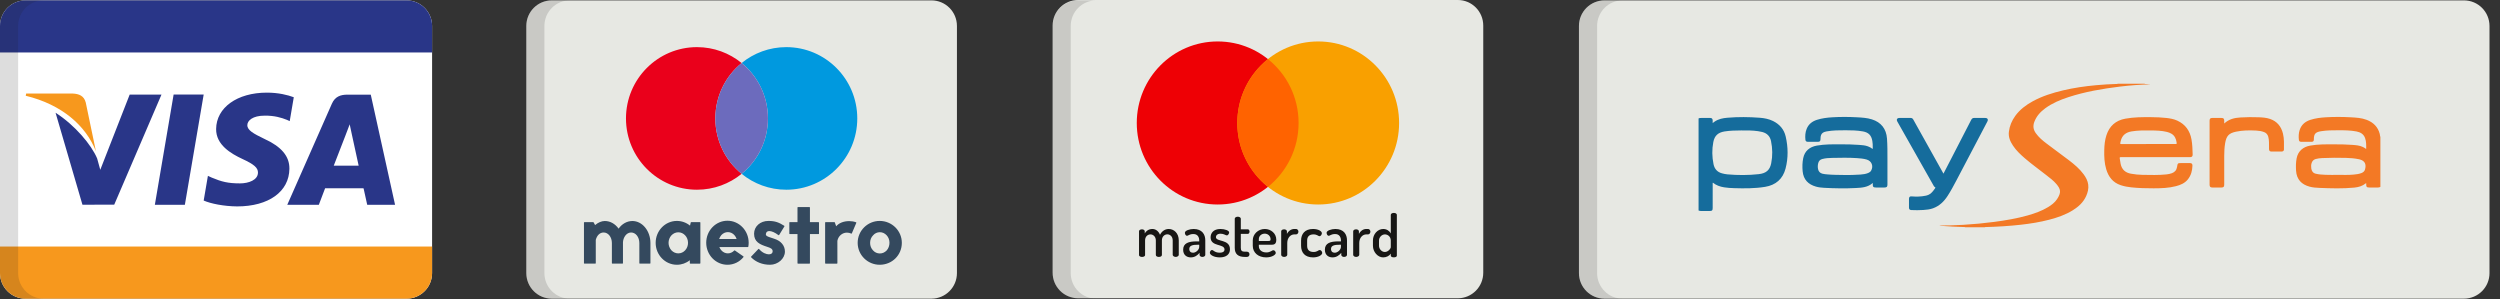 <?xml version="1.0" encoding="UTF-8"?>
<svg width="209px" height="25px" viewBox="0 0 209 25" version="1.1" xmlns="http://www.w3.org/2000/svg" xmlns:xlink="http://www.w3.org/1999/xlink">
    <rect x="0" y="0" width="209" height="25" fill="#333333" stroke="none"/>
    <!-- Generator: Sketch 52.5 (67469) - http://www.bohemiancoding.com/sketch -->
    <title>Group 5</title>
    <desc>Created with Sketch.</desc>
    <g id="Platform" stroke="none" stroke-width="1" fill="none" fill-rule="evenodd">
        <g id="Payment" transform="translate(-741, -1013)">
            <g id="Registration" transform="translate(-6, 57)">
                <g id="Group-7" transform="translate(454, 934)">
                    <g id="Group-6" transform="translate(198, 0)">
                        <g id="Cards-option">
                            <g id="Group-5" transform="translate(95, 22)">
                                <g id="Paysera" transform="translate(132, 0)">
                                    <path d="M73.987,24.968 L2.135,24.968 C0.956,24.968 0,24.011 0,22.831 L0,2.169 C0,0.989 0.956,0.032 2.135,0.032 L73.987,0.032 C75.167,0.032 76.122,0.989 76.122,2.169 L76.123,22.831 C76.123,24.011 75.167,24.968 73.987,24.968 Z" id="Path" fill="#E7E8E3"></path>
                                    <path d="M1.518,22.831 L1.518,2.169 C1.518,0.989 2.474,0.032 3.653,0.032 L2.135,0.032 C0.956,0.032 0,0.989 0,2.169 L0,22.831 C0,24.011 0.956,24.968 2.135,24.968 L3.654,24.968 C2.474,24.968 1.518,24.011 1.518,22.831 Z" id="Path" fill="#202121" opacity="0.15"></path>
                                    <path d="M32.289,19 C32.276,18.97 32.249,18.982 32.229,18.982 C31.575,18.968 30.923,18.928 30.271,18.88 C30.205,18.875 30.144,18.847 30.077,18.853 C30.757,18.855 31.435,18.837 32.113,18.797 C32.986,18.746 33.856,18.664 34.723,18.549 C35.662,18.426 36.594,18.269 37.507,18.012 C38.101,17.845 38.681,17.639 39.213,17.318 C39.506,17.141 39.779,16.936 39.969,16.648 C40.339,16.086 40.276,15.822 39.922,15.394 C39.675,15.097 39.364,14.873 39.064,14.636 C38.469,14.167 37.85,13.727 37.276,13.231 C36.911,12.916 36.561,12.587 36.291,12.183 C36.055,11.831 35.889,11.453 35.942,11.019 C36.001,10.527 36.189,10.081 36.482,9.68 C36.862,9.162 37.361,8.785 37.919,8.478 C38.719,8.037 39.582,7.767 40.466,7.557 C41.375,7.341 42.299,7.209 43.229,7.123 C43.801,7.07 44.374,7.035 44.948,7.019 C44.975,7.018 45.008,7.034 45.028,7 L47.287,7 C47.321,7.038 47.366,7.019 47.406,7.02 C47.54,7.025 47.675,7.036 47.786,7.051 C46.945,7.072 46.084,7.133 45.228,7.239 C43.764,7.42 42.312,7.665 40.906,8.126 C40.224,8.35 39.565,8.625 38.982,9.053 C38.574,9.353 38.243,9.714 38.065,10.201 C37.941,10.539 37.986,10.842 38.193,11.133 C38.437,11.476 38.753,11.744 39.085,11.994 C39.712,12.465 40.347,12.927 40.97,13.402 C41.419,13.745 41.85,14.108 42.188,14.567 C42.381,14.829 42.535,15.11 42.576,15.44 C42.618,15.777 42.537,16.093 42.401,16.397 C42.167,16.914 41.766,17.279 41.293,17.574 C40.683,17.954 40.012,18.186 39.32,18.367 C38.544,18.569 37.754,18.696 36.957,18.786 C35.976,18.896 34.991,18.957 34.004,18.982 C33.98,18.982 33.951,18.97 33.933,19 L32.289,19 Z M63.486,14.618 C63.907,14.623 64.329,14.634 64.75,14.597 C64.983,14.576 65.215,14.55 65.434,14.46 C65.566,14.406 65.669,14.319 65.711,14.182 C65.834,13.77 65.729,13.452 65.295,13.335 C65.27,13.328 65.245,13.32 65.219,13.315 C64.86,13.238 64.496,13.208 64.13,13.199 C63.461,13.183 62.792,13.183 62.123,13.216 C61.944,13.225 61.769,13.246 61.596,13.293 C61.418,13.342 61.309,13.454 61.252,13.628 C61.204,13.776 61.201,13.927 61.222,14.075 C61.252,14.293 61.356,14.463 61.593,14.522 C61.864,14.59 62.142,14.6 62.417,14.614 C62.772,14.632 63.129,14.618 63.486,14.618 Z M67,15.625 C66.93,15.667 66.855,15.678 66.774,15.677 C66.543,15.674 66.312,15.676 66.081,15.676 C65.862,15.676 65.812,15.625 65.816,15.407 C65.817,15.378 65.816,15.349 65.816,15.312 C65.799,15.319 65.786,15.322 65.777,15.329 C65.498,15.556 65.17,15.65 64.818,15.684 C63.849,15.777 62.88,15.748 61.91,15.708 C61.632,15.697 61.356,15.679 61.087,15.606 C60.421,15.426 59.996,15.016 59.95,14.259 C59.929,13.913 59.933,13.57 60,13.228 C60.119,12.618 60.554,12.276 61.135,12.172 C61.785,12.055 62.443,12.066 63.099,12.066 C63.621,12.067 64.143,12.071 64.663,12.112 C64.962,12.137 65.263,12.154 65.54,12.29 C65.631,12.334 65.715,12.389 65.812,12.456 C65.816,12.138 65.825,11.838 65.722,11.547 C65.601,11.202 65.324,11.051 64.991,10.988 C64.493,10.894 63.987,10.889 63.482,10.89 C63.01,10.89 62.538,10.892 62.07,10.966 C62.024,10.974 61.978,10.979 61.933,10.989 C61.567,11.071 61.45,11.215 61.44,11.591 C61.439,11.624 61.44,11.657 61.437,11.689 C61.429,11.793 61.377,11.851 61.276,11.853 C60.969,11.856 60.661,11.857 60.354,11.852 C60.262,11.851 60.198,11.793 60.187,11.7 C60.155,11.424 60.162,11.148 60.248,10.881 C60.39,10.434 60.706,10.163 61.143,10.021 C61.567,9.883 62.006,9.831 62.447,9.805 C63.134,9.764 63.82,9.768 64.506,9.805 C64.964,9.83 65.423,9.853 65.858,10.02 C66.418,10.235 66.798,10.614 66.949,11.203 C66.97,11.288 66.963,11.379 67,11.461 L67,15.625 Z M47.609,12.041 C48.352,12.041 49.094,12.041 49.836,12.041 C49.982,12.041 49.985,12.041 49.962,11.894 C49.916,11.605 49.81,11.35 49.547,11.187 C49.423,11.11 49.287,11.06 49.145,11.026 C48.706,10.92 48.257,10.91 47.809,10.905 C47.271,10.9 46.734,10.897 46.2,10.985 C45.723,11.064 45.404,11.311 45.291,11.792 C45.28,11.837 45.276,11.884 45.261,11.927 C45.231,12.016 45.253,12.044 45.352,12.043 C46.105,12.039 46.857,12.041 47.609,12.041 Z M48.202,13.139 C47.238,13.139 46.274,13.14 45.31,13.137 C45.22,13.136 45.197,13.159 45.21,13.246 C45.234,13.398 45.254,13.551 45.285,13.702 C45.383,14.174 45.677,14.436 46.146,14.521 C46.471,14.58 46.799,14.614 47.129,14.618 C47.796,14.627 48.462,14.65 49.127,14.579 C49.279,14.563 49.426,14.531 49.57,14.479 C49.818,14.388 49.961,14.218 50.002,13.954 C50.052,13.632 50.057,13.633 50.381,13.633 C50.612,13.633 50.843,13.632 51.074,13.633 C51.227,13.634 51.293,13.699 51.288,13.85 C51.275,14.274 51.173,14.669 50.898,15.005 C50.642,15.319 50.288,15.466 49.909,15.564 C49.297,15.724 48.671,15.742 48.043,15.743 C47.419,15.745 46.796,15.728 46.175,15.663 C45.876,15.632 45.582,15.577 45.295,15.482 C44.637,15.265 44.269,14.784 44.079,14.147 C43.924,13.627 43.904,13.092 43.916,12.555 C43.925,12.129 43.966,11.708 44.099,11.301 C44.35,10.533 44.874,10.068 45.675,9.922 C46.396,9.79 47.125,9.787 47.855,9.795 C48.274,9.8 48.693,9.813 49.11,9.861 C49.425,9.898 49.737,9.952 50.027,10.087 C50.699,10.398 51.077,10.934 51.207,11.65 C51.283,12.068 51.295,12.493 51.306,12.917 C51.31,13.071 51.241,13.139 51.084,13.139 C50.123,13.139 49.162,13.139 48.202,13.139 Z M53.945,10.325 C54.339,9.955 54.804,9.849 55.299,9.82 C55.814,9.791 56.328,9.782 56.843,9.804 C57.16,9.817 57.476,9.839 57.779,9.944 C58.37,10.149 58.709,10.576 58.856,11.169 C58.965,11.609 58.94,12.057 58.938,12.504 C58.938,12.594 58.863,12.665 58.771,12.666 C58.467,12.669 58.163,12.67 57.86,12.666 C57.753,12.665 57.692,12.587 57.691,12.463 C57.688,12.272 57.691,12.081 57.687,11.891 C57.684,11.739 57.668,11.589 57.63,11.442 C57.58,11.251 57.467,11.116 57.28,11.043 C57.065,10.96 56.839,10.926 56.612,10.915 C56.048,10.887 55.483,10.89 54.927,11.009 C54.335,11.136 54.126,11.358 54.023,11.962 C53.962,12.32 53.945,12.681 53.945,13.043 C53.945,13.842 53.945,14.641 53.945,15.441 C53.945,15.618 53.887,15.675 53.706,15.676 C53.455,15.677 53.204,15.677 52.954,15.676 C52.784,15.675 52.721,15.612 52.721,15.442 C52.72,13.659 52.72,11.876 52.721,10.093 C52.721,9.922 52.782,9.861 52.953,9.861 C53.204,9.861 53.455,9.861 53.706,9.861 C53.89,9.861 53.945,9.917 53.945,10.104 C53.945,10.169 53.945,10.234 53.945,10.325 Z" id="Combined-Shape" fill="#F37925"></path>
                                    <path d="M22.313,14.631 C22.575,14.63 23.054,14.632 23.531,14.593 C23.754,14.575 23.978,14.549 24.187,14.459 C24.286,14.417 24.373,14.359 24.427,14.263 C24.641,13.88 24.469,13.456 24.05,13.336 C23.782,13.26 23.505,13.236 23.229,13.218 C22.54,13.171 21.85,13.189 21.161,13.201 C20.884,13.207 20.607,13.222 20.337,13.295 C20.158,13.343 20.049,13.459 20.004,13.636 C19.961,13.801 19.954,13.968 19.989,14.135 C20.03,14.335 20.148,14.467 20.351,14.521 C20.483,14.556 20.618,14.566 20.752,14.579 C21.199,14.621 21.648,14.621 22.313,14.631 Z M24.565,15.294 C24.148,15.666 23.648,15.692 23.154,15.718 C22.267,15.767 21.379,15.749 20.492,15.701 C20.261,15.688 20.031,15.664 19.808,15.599 C19.185,15.42 18.767,15.028 18.701,14.319 C18.667,13.95 18.674,13.584 18.749,13.22 C18.872,12.623 19.285,12.278 19.89,12.171 C20.54,12.056 21.198,12.064 21.854,12.065 C22.376,12.066 22.898,12.07 23.418,12.113 C23.667,12.133 23.919,12.145 24.157,12.235 C24.296,12.287 24.428,12.353 24.551,12.453 C24.571,12.403 24.561,12.358 24.561,12.315 C24.565,12.137 24.557,11.96 24.527,11.784 C24.446,11.313 24.214,11.072 23.74,10.986 C23.26,10.899 22.775,10.89 22.29,10.89 C21.758,10.889 21.227,10.89 20.701,10.986 C20.646,10.996 20.592,11.01 20.538,11.027 C20.336,11.089 20.23,11.231 20.204,11.435 C20.194,11.517 20.194,11.599 20.189,11.681 C20.182,11.789 20.122,11.852 20.012,11.853 C19.712,11.856 19.411,11.856 19.111,11.853 C19.015,11.853 18.944,11.789 18.934,11.699 C18.9,11.381 18.916,11.067 19.039,10.768 C19.198,10.379 19.499,10.146 19.893,10.019 C20.32,9.882 20.762,9.83 21.207,9.804 C21.883,9.764 22.56,9.768 23.236,9.805 C23.657,9.828 24.079,9.851 24.486,9.978 C25.263,10.221 25.693,10.774 25.753,11.583 C25.794,12.152 25.79,12.72 25.79,13.289 C25.791,14.002 25.79,14.716 25.79,15.43 C25.79,15.617 25.731,15.675 25.54,15.675 C25.303,15.676 25.065,15.676 24.827,15.675 C24.613,15.675 24.557,15.617 24.564,15.405 C24.565,15.377 24.565,15.348 24.565,15.294 Z M30.474,14.517 C30.727,14.028 30.971,13.555 31.215,13.082 C31.741,12.063 32.269,11.045 32.791,10.024 C32.851,9.905 32.927,9.855 33.061,9.859 C33.361,9.867 33.662,9.861 33.962,9.861 C34.161,9.862 34.235,9.984 34.143,10.16 C33.278,11.807 32.412,13.453 31.547,15.1 C31.319,15.533 31.088,15.965 30.821,16.376 C30.519,16.843 30.137,17.218 29.601,17.413 C29.337,17.509 29.062,17.538 28.785,17.555 C28.452,17.575 28.119,17.58 27.785,17.561 C27.656,17.554 27.592,17.491 27.591,17.363 C27.59,17.116 27.591,16.869 27.591,16.623 C27.592,16.472 27.661,16.403 27.813,16.418 C27.994,16.436 28.176,16.437 28.357,16.434 C28.582,16.43 28.804,16.4 29.024,16.354 C29.267,16.304 29.448,16.164 29.598,15.977 C29.641,15.923 29.682,15.867 29.723,15.811 C29.774,15.74 29.861,15.667 29.709,15.605 C29.684,15.594 29.669,15.555 29.653,15.526 C28.642,13.741 27.632,11.956 26.622,10.17 C26.518,9.987 26.593,9.861 26.804,9.861 C27.108,9.861 27.412,9.865 27.715,9.859 C27.829,9.857 27.898,9.9 27.952,9.998 C28.768,11.463 29.586,12.926 30.403,14.39 C30.424,14.427 30.444,14.464 30.474,14.517 Z M13.559,10.904 C13.097,10.909 12.635,10.915 12.177,10.988 C11.63,11.076 11.336,11.341 11.233,11.877 C11.114,12.493 11.124,13.113 11.251,13.728 C11.332,14.119 11.563,14.387 11.962,14.492 C12.109,14.531 12.258,14.563 12.408,14.576 C13.282,14.654 14.155,14.655 15.027,14.559 C15.641,14.491 15.956,14.231 16.073,13.647 C16.196,13.029 16.187,12.405 16.056,11.787 C15.972,11.387 15.719,11.135 15.321,11.034 C15.209,11.005 15.095,10.984 14.981,10.967 C14.51,10.898 14.034,10.9 13.559,10.904 Z M10,9.901 C10.085,9.859 10.176,9.86 10.268,9.861 C10.502,9.862 10.737,9.861 10.971,9.861 C11.106,9.862 11.172,9.924 11.179,10.057 C11.182,10.128 11.18,10.2 11.18,10.288 C11.244,10.24 11.292,10.202 11.342,10.167 C11.663,9.947 12.03,9.875 12.408,9.843 C13.315,9.766 14.222,9.776 15.128,9.845 C15.508,9.874 15.88,9.948 16.226,10.117 C16.775,10.387 17.145,10.814 17.283,11.41 C17.489,12.3 17.504,13.199 17.274,14.085 C17.046,14.963 16.453,15.475 15.559,15.621 C14.699,15.762 13.83,15.757 12.961,15.73 C12.684,15.722 12.407,15.703 12.133,15.66 C11.791,15.606 11.471,15.492 11.196,15.27 C11.17,15.31 11.181,15.347 11.181,15.381 C11.18,16.045 11.18,16.71 11.18,17.374 C11.18,17.593 11.133,17.639 10.912,17.64 C10.694,17.64 10.476,17.638 10.258,17.64 C10.169,17.641 10.082,17.638 10,17.599 L10,9.901 Z" id="Combined-Shape" fill="#156C9C"></path>
                                </g>
                                <g id="mastercard" transform="translate(88, 0)">
                                    <path d="M36,22.799 C36,23.979 35.047,24.936 33.872,24.936 L2.128,24.936 C0.953,24.936 0,23.979 0,22.799 L0,2.137 C0,0.957 0.953,0 2.128,0 L33.872,0 C35.047,0 36,0.957 36,2.137 L36,22.799 Z" id="Path" fill="#E7E8E3"></path>
                                    <path d="M1.513,22.831 L1.513,2.169 C1.513,0.989 2.466,0.032 3.641,0.032 L2.128,0.032 C0.953,0.032 0,0.989 0,2.169 L0,22.831 C0,24.011 0.953,24.968 2.128,24.968 L3.641,24.968 C2.466,24.968 1.513,24.011 1.513,22.831 Z" id="Path" fill="#202121" opacity="0.15"></path>
                                    <ellipse id="Oval" fill="#EE0005" cx="13.798" cy="10.281" rx="6.764" ry="6.816"></ellipse>
                                    <ellipse id="Oval" fill="#F9A000" cx="22.201" cy="10.281" rx="6.764" ry="6.816"></ellipse>
                                    <path d="M15.438,10.281 C15.438,12.446 16.439,14.374 18,15.623 C19.561,14.374 20.562,12.446 20.562,10.281 C20.562,8.117 19.561,6.188 18,4.94 C16.439,6.189 15.438,8.117 15.438,10.281 Z" id="Path" fill="#FF6300"></path>
                                    <path d="M9.705,19.143 C10.139,19.143 10.545,19.488 10.545,20.101 L10.545,21.309 C10.545,21.391 10.429,21.479 10.289,21.479 C10.159,21.479 10.038,21.391 10.038,21.309 L10.038,20.101 C10.038,19.766 9.811,19.59 9.589,19.59 C9.362,19.59 9.135,19.775 9.135,20.092 L9.135,21.314 C9.135,21.43 9.009,21.479 8.879,21.479 C8.763,21.479 8.628,21.43 8.628,21.314 L8.628,20.097 C8.628,19.795 8.415,19.595 8.179,19.595 C7.952,19.595 7.729,19.771 7.729,20.101 L7.729,21.314 C7.729,21.436 7.595,21.479 7.476,21.479 C7.364,21.479 7.222,21.436 7.222,21.314 L7.222,19.337 C7.222,19.24 7.324,19.172 7.473,19.172 C7.594,19.172 7.7,19.24 7.7,19.337 L7.7,19.513 C7.806,19.322 8.019,19.143 8.343,19.143 C8.632,19.143 8.864,19.342 8.976,19.629 C9.144,19.298 9.424,19.143 9.705,19.143 Z M11.786,19.143 C12.496,19.143 12.762,19.6 12.762,20.087 L12.762,21.309 C12.762,21.401 12.656,21.479 12.516,21.479 C12.385,21.479 12.284,21.401 12.284,21.309 L12.284,21.138 C12.115,21.338 11.883,21.518 11.554,21.518 C11.202,21.518 10.912,21.314 10.912,20.875 C10.912,20.325 11.371,20.179 12.042,20.179 L12.255,20.179 L12.255,20.092 C12.255,19.843 12.129,19.566 11.777,19.566 C11.424,19.566 11.337,19.712 11.241,19.712 C11.12,19.712 11.057,19.571 11.057,19.454 C11.057,19.279 11.458,19.143 11.786,19.143 Z M12.255,20.642 L12.255,20.461 L12.134,20.461 C11.767,20.461 11.424,20.501 11.424,20.812 C11.424,21.031 11.559,21.128 11.738,21.128 C11.98,21.128 12.255,20.875 12.255,20.642 Z M13.651,19.819 C13.651,20.248 14.824,19.965 14.824,20.841 C14.824,21.255 14.52,21.518 13.974,21.518 C13.496,21.518 13.144,21.314 13.144,21.128 C13.144,21.041 13.216,20.9 13.318,20.9 C13.443,20.9 13.545,21.124 13.96,21.124 C14.278,21.124 14.37,20.992 14.37,20.861 C14.37,20.35 13.206,20.651 13.206,19.843 C13.206,19.508 13.424,19.143 14.032,19.143 C14.395,19.143 14.757,19.274 14.757,19.43 C14.757,19.503 14.684,19.678 14.563,19.678 C14.462,19.678 14.313,19.537 14.042,19.537 C13.757,19.537 13.651,19.698 13.651,19.819 Z M16.24,21.041 C16.384,21.041 16.456,21.148 16.456,21.26 C16.456,21.372 16.384,21.479 16.24,21.479 L16.07,21.479 C15.52,21.479 15.225,21.25 15.225,20.719 L15.225,18.281 C15.225,18.184 15.355,18.116 15.476,18.116 C15.602,18.116 15.732,18.184 15.732,18.281 L15.732,19.172 L16.322,19.172 C16.408,19.172 16.462,19.264 16.462,19.361 C16.462,19.459 16.408,19.551 16.322,19.551 L15.732,19.551 L15.732,20.719 C15.732,20.953 15.819,21.041 16.07,21.041 L16.24,21.041 Z M18.456,20.919 C18.577,20.919 18.654,21.06 18.654,21.148 C18.654,21.294 18.34,21.518 17.853,21.518 C17.196,21.518 16.732,21.128 16.732,20.549 L16.732,20.087 C16.732,19.576 17.181,19.143 17.736,19.143 C18.253,19.143 18.698,19.513 18.698,20.043 C18.698,20.447 18.476,20.461 18.258,20.461 L17.239,20.461 L17.239,20.574 C17.239,20.9 17.495,21.104 17.867,21.104 C18.21,21.104 18.326,20.919 18.456,20.919 Z M17.239,19.99 L17.239,20.145 L18.041,20.145 C18.181,20.145 18.22,20.116 18.22,19.999 C18.22,19.741 18.007,19.532 17.732,19.532 C17.466,19.532 17.239,19.722 17.239,19.99 Z M20.354,19.143 C20.456,19.143 20.548,19.245 20.548,19.366 C20.548,19.493 20.456,19.595 20.354,19.595 L20.2,19.595 C19.905,19.595 19.615,19.868 19.615,20.311 L19.615,21.309 C19.615,21.391 19.5,21.479 19.354,21.479 C19.21,21.479 19.108,21.391 19.108,21.309 L19.108,19.337 C19.108,19.24 19.21,19.172 19.354,19.172 C19.48,19.172 19.586,19.24 19.586,19.337 L19.586,19.551 C19.688,19.347 19.915,19.143 20.2,19.143 L20.354,19.143 Z M22.32,20.904 C22.455,20.904 22.537,21.046 22.537,21.148 C22.537,21.318 22.219,21.518 21.774,21.518 C21.079,21.518 20.77,21.104 20.77,20.549 L20.77,20.111 C20.77,19.566 21.079,19.143 21.769,19.143 C22.209,19.143 22.508,19.327 22.508,19.498 C22.508,19.595 22.426,19.746 22.305,19.746 C22.204,19.746 22.117,19.595 21.808,19.595 C21.446,19.595 21.277,19.79 21.277,20.111 L21.277,20.549 C21.277,20.87 21.441,21.065 21.813,21.065 C22.132,21.065 22.209,20.904 22.32,20.904 Z M23.634,19.143 C24.344,19.143 24.609,19.6 24.609,20.087 L24.609,21.309 C24.609,21.401 24.503,21.479 24.363,21.479 C24.232,21.479 24.131,21.401 24.131,21.309 L24.131,21.138 C23.962,21.338 23.731,21.518 23.402,21.518 C23.049,21.518 22.76,21.314 22.76,20.875 C22.76,20.325 23.219,20.179 23.89,20.179 L24.102,20.179 L24.102,20.092 C24.102,19.843 23.976,19.566 23.624,19.566 C23.272,19.566 23.185,19.712 23.088,19.712 C22.967,19.712 22.904,19.571 22.904,19.454 C22.904,19.279 23.305,19.143 23.634,19.143 Z M24.102,20.642 L24.102,20.461 L23.981,20.461 C23.614,20.461 23.272,20.501 23.272,20.812 C23.272,21.031 23.407,21.128 23.586,21.128 C23.827,21.128 24.102,20.875 24.102,20.642 Z M26.372,19.143 C26.474,19.143 26.565,19.245 26.565,19.366 C26.565,19.493 26.474,19.595 26.372,19.595 L26.218,19.595 C25.923,19.595 25.634,19.868 25.634,20.311 L25.634,21.309 C25.634,21.391 25.517,21.479 25.373,21.479 C25.228,21.479 25.126,21.391 25.126,21.309 L25.126,19.337 C25.126,19.24 25.228,19.172 25.373,19.172 C25.498,19.172 25.605,19.24 25.605,19.337 L25.605,19.551 C25.706,19.347 25.933,19.143 26.218,19.143 L26.372,19.143 Z M28.526,17.799 C28.671,17.799 28.777,17.867 28.777,17.965 L28.777,21.359 C28.777,21.488 28.633,21.514 28.524,21.514 C28.405,21.514 28.27,21.479 28.27,21.359 L28.27,21.204 C28.149,21.385 27.918,21.518 27.628,21.518 C27.175,21.517 26.778,21.056 26.778,20.549 L26.778,20.101 C26.778,19.576 27.169,19.143 27.642,19.143 C27.947,19.143 28.164,19.322 28.27,19.512 L28.27,17.964 C28.27,17.867 28.382,17.799 28.526,17.799 Z M28.27,20.661 L28.27,20.101 C28.27,19.785 28.019,19.595 27.778,19.595 C27.507,19.595 27.285,19.848 27.285,20.101 L27.285,20.549 C27.285,20.812 27.507,21.065 27.773,21.065 C28.053,21.065 28.27,20.778 28.27,20.661 Z" id="Combined-Shape" fill="#171614"></path>
                                </g>
                                <g id="maestro" transform="translate(44, 0)">
                                    <path d="M36,22.831 C36,24.011 35.047,24.968 33.872,24.968 L2.128,24.968 C0.953,24.968 0,24.011 0,22.831 L0,2.169 C0,0.989 0.953,0.032 2.128,0.032 L33.872,0.032 C35.047,0.032 36,0.989 36,2.169 L36,22.831 Z" id="Path" fill="#E7E8E3"></path>
                                    <path d="M1.513,22.831 L1.513,2.169 C1.513,0.989 2.466,0.032 3.641,0.032 L2.128,0.032 C0.953,0.032 0,0.989 0,2.169 L0,22.831 C0,24.011 0.953,24.968 2.128,24.968 L3.641,24.968 C2.466,24.968 1.513,24.011 1.513,22.831 Z" id="Path" fill="#202121" opacity="0.15"></path>
                                    <path d="M15.801,9.9 C15.801,8.03 16.658,6.362 18,5.269 C16.98,4.439 15.681,3.94 14.266,3.94 C10.989,3.94 8.332,6.609 8.332,9.9 C8.332,13.192 10.989,15.86 14.266,15.86 C15.681,15.86 16.98,15.362 18,14.532 C16.658,13.439 15.801,11.77 15.801,9.9 Z" id="Path" fill="#EA001B"></path>
                                    <path d="M21.734,3.94 C20.319,3.94 19.02,4.438 18,5.269 C19.342,6.362 20.2,8.03 20.2,9.9 C20.2,11.77 19.342,13.439 18,14.532 C19.02,15.362 20.319,15.86 21.734,15.86 C25.011,15.86 27.668,13.192 27.668,9.9 C27.668,6.609 25.011,3.94 21.734,3.94 Z" id="Path" fill="#0099DF"></path>
                                    <path d="M20.2,9.9 C20.2,8.03 19.342,6.362 18,5.269 C16.658,6.362 15.801,8.03 15.801,9.9 C15.801,11.77 16.658,13.439 18,14.532 C19.342,13.439 20.2,11.77 20.2,9.9 Z" id="Path" fill="#6C6BBD"></path>
                                    <path d="M8.867,18.476 C9.699,18.476 10.376,19.302 10.376,20.317 L10.376,22 C10.376,22.022 10.358,22.039 10.337,22.039 L9.488,22.039 C9.467,22.039 9.449,22.022 9.449,22 L9.449,20.317 C9.449,19.823 9.147,19.436 8.761,19.436 C8.359,19.436 8.094,19.865 8.08,20.263 L8.08,22 C8.08,22.022 8.063,22.039 8.041,22.039 L7.192,22.039 C7.171,22.039 7.153,22.022 7.153,22 L7.153,20.317 C7.153,19.823 6.851,19.436 6.465,19.436 C6.154,19.436 5.908,19.667 5.807,20.054 L5.807,22 C5.807,22.022 5.789,22.039 5.768,22.039 L4.859,22.039 C4.837,22.039 4.819,22.022 4.819,22 L4.819,18.61 C4.819,18.588 4.837,18.571 4.859,18.571 L5.594,18.571 C5.608,18.571 5.621,18.579 5.628,18.591 L5.749,18.816 C6.002,18.599 6.297,18.476 6.563,18.476 C7.008,18.476 7.425,18.708 7.715,19.115 C7.995,18.714 8.422,18.476 8.867,18.476 Z M14.511,18.571 C14.533,18.571 14.55,18.588 14.551,18.61 L14.551,22 C14.551,22.022 14.533,22.04 14.511,22.04 L13.708,22.04 C13.687,22.04 13.669,22.022 13.669,22 L13.669,21.754 C13.362,22 12.981,22.134 12.587,22.134 C11.609,22.134 10.813,21.312 10.813,20.301 C10.813,19.291 11.609,18.469 12.587,18.469 C12.988,18.469 13.375,18.608 13.685,18.861 L13.746,18.601 C13.75,18.583 13.766,18.571 13.784,18.571 L14.511,18.571 Z M12.708,21.182 C12.924,21.182 13.127,21.092 13.278,20.928 C13.435,20.757 13.518,20.541 13.518,20.301 C13.518,20.058 13.433,19.836 13.279,19.676 C13.127,19.511 12.925,19.42 12.708,19.42 C12.491,19.42 12.291,19.509 12.13,19.676 C11.978,19.841 11.891,20.069 11.891,20.301 C11.891,20.529 11.976,20.752 12.131,20.928 C12.291,21.094 12.491,21.182 12.708,21.182 Z M16.815,18.453 C17.793,18.453 18.589,19.278 18.589,20.293 C18.589,20.418 18.579,20.52 18.558,20.624 C18.554,20.642 18.538,20.655 18.519,20.655 L16.137,20.655 C16.179,20.759 16.233,20.846 16.298,20.92 C16.449,21.092 16.641,21.182 16.852,21.182 C17.044,21.182 17.238,21.095 17.385,20.943 C17.398,20.929 17.42,20.927 17.435,20.938 L18.148,21.433 C18.157,21.439 18.162,21.449 18.164,21.46 C18.166,21.471 18.163,21.482 18.156,21.49 C17.826,21.899 17.337,22.134 16.815,22.134 C15.836,22.134 15.04,21.308 15.04,20.293 C15.04,19.278 15.836,18.453 16.815,18.453 Z M16.119,19.979 L17.58,19.979 C17.541,19.858 17.479,19.748 17.399,19.659 C17.257,19.497 17.058,19.405 16.852,19.405 C16.643,19.405 16.451,19.493 16.298,19.659 C16.226,19.746 16.164,19.856 16.119,19.979 Z M20.699,19.95 C21.283,20.128 21.619,20.523 21.619,21.032 C21.619,21.619 21.038,22.134 20.375,22.134 C19.744,22.134 19.183,21.912 18.794,21.508 C18.779,21.493 18.779,21.469 18.794,21.454 L19.4,20.817 C19.408,20.809 19.419,20.805 19.429,20.804 C19.441,20.805 19.451,20.81 19.458,20.818 C19.734,21.146 20.072,21.262 20.277,21.262 C20.475,21.262 20.594,21.168 20.594,21.009 C20.594,20.799 20.416,20.726 20.144,20.637 C19.519,20.437 19.041,20.228 19.041,19.538 C19.041,18.928 19.556,18.469 20.239,18.469 C20.812,18.469 21.123,18.6 21.563,18.876 C21.581,18.887 21.587,18.911 21.575,18.93 L21.136,19.645 C21.13,19.655 21.121,19.661 21.11,19.663 C21.099,19.665 21.088,19.663 21.079,19.656 C20.783,19.437 20.511,19.316 20.313,19.316 C20.147,19.316 20.048,19.4 20.028,19.559 C20.003,19.721 20.175,19.783 20.481,19.878 C20.551,19.9 20.625,19.923 20.699,19.95 Z M24.429,18.571 C24.451,18.571 24.468,18.588 24.468,18.61 L24.468,19.531 C24.468,19.552 24.451,19.57 24.429,19.57 L23.71,19.57 L23.71,22 C23.71,22.022 23.693,22.04 23.671,22.04 L22.709,22.04 C22.687,22.04 22.67,22.022 22.67,22 L22.67,19.57 L22.027,19.57 C22.005,19.57 21.988,19.552 21.988,19.531 L21.988,18.61 C21.988,18.588 22.005,18.571 22.027,18.571 L22.67,18.571 L22.67,17.352 C22.67,17.33 22.687,17.312 22.709,17.312 L23.671,17.312 C23.693,17.312 23.71,17.33 23.71,17.352 L23.71,18.571 L24.429,18.571 Z M27.564,18.581 C27.574,18.585 27.582,18.592 27.586,18.602 C27.591,18.612 27.591,18.623 27.587,18.633 L27.215,19.506 C27.211,19.516 27.203,19.524 27.193,19.528 C27.183,19.531 27.173,19.531 27.163,19.527 C27.046,19.474 26.926,19.447 26.805,19.447 C26.414,19.447 26.078,19.736 26.005,20.135 L26.006,22 C26.006,22.022 25.988,22.04 25.967,22.04 L25.02,22.04 C24.998,22.04 24.98,22.022 24.98,22 L24.98,18.61 C24.98,18.588 24.998,18.571 25.02,18.571 L25.755,18.571 C25.771,18.571 25.786,18.581 25.791,18.597 L25.904,18.916 C26.139,18.641 26.533,18.484 26.997,18.484 C27.192,18.484 27.388,18.518 27.564,18.581 Z M29.543,18.469 C30.563,18.469 31.393,19.291 31.393,20.301 C31.393,21.329 30.58,22.134 29.543,22.134 C28.527,22.134 27.701,21.312 27.701,20.301 C27.701,19.291 28.527,18.469 29.543,18.469 Z M29.551,21.19 C29.771,21.19 29.965,21.104 30.129,20.935 C30.278,20.765 30.36,20.537 30.36,20.293 C30.36,20.057 30.278,19.838 30.128,19.675 C29.967,19.501 29.773,19.412 29.551,19.412 C29.333,19.412 29.129,19.508 28.99,19.674 C28.828,19.834 28.741,20.056 28.741,20.301 C28.741,20.552 28.824,20.765 28.988,20.935 C29.13,21.098 29.335,21.19 29.551,21.19 Z" id="Combined-Shape" fill="#34495E"></path>
                                </g>
                                <g id="visa">
                                    <path d="M36.123,22.831 C36.123,24.011 35.167,24.968 33.987,24.968 L2.135,24.968 C0.956,24.968 0,24.011 0,22.831 L0,2.169 C0,0.989 0.956,0.032 2.135,0.032 L33.987,0.032 C35.167,0.032 36.123,0.989 36.123,2.169 L36.123,22.831 Z" id="Path" fill="#FFFFFF"></path>
                                    <path d="M8.018,12.644 L7.169,8.571 C7.024,8.009 6.602,7.842 6.075,7.82 L2.187,7.82 L2.152,8.006 C5.181,8.741 7.185,10.514 8.018,12.644 Z" id="Path" fill="#F7981D"></path>
                                    <path d="M17.028,7.902 L15.455,17.12 L12.946,17.12 L14.515,7.902 L17.028,7.902 Z M9.549,17.111 L6.892,17.114 L4.645,9.426 C6.262,10.461 7.639,12.104 8.121,13.246 L8.383,14.196 L10.841,7.908 L13.5,7.908 L9.549,17.111 Z M24.194,14.107 C24.176,16.022 22.461,17.256 19.823,17.256 C18.698,17.246 17.614,17.022 17.028,16.766 L17.381,14.701 L17.702,14.848 C18.528,15.193 19.061,15.331 20.066,15.331 C20.788,15.331 21.56,15.05 21.566,14.432 C21.572,14.029 21.245,13.741 20.268,13.29 C19.316,12.849 18.052,12.111 18.068,10.786 C18.084,8.994 19.83,7.744 22.31,7.744 C23.284,7.744 24.062,7.943 24.56,8.129 L24.22,10.126 L23.993,10.022 C23.529,9.836 22.937,9.656 22.114,9.669 C21.131,9.669 20.677,10.079 20.677,10.461 C20.671,10.893 21.207,11.177 22.086,11.603 C23.532,12.262 24.204,13.06 24.194,14.107 Z M27.179,15.738 C27.081,15.988 26.653,17.123 26.653,17.123 L24.015,17.123 L27.743,8.675 C28.008,8.076 28.455,7.912 29.057,7.912 L30.996,7.912 L33.028,17.123 L30.699,17.123 C30.699,17.123 30.469,16.062 30.394,15.742 C30.028,15.742 27.466,15.738 27.179,15.738 Z M28.9,11.274 C28.9,11.274 28.109,13.322 27.901,13.852 L29.984,13.852 C29.883,13.391 29.404,11.189 29.404,11.189 L29.234,10.394 C29.108,10.741 28.887,11.3 28.9,11.274 Z" id="Combined-Shape" fill="#293688"></path>
                                    <path d="M33.987,0.032 L2.135,0.032 C0.956,0.032 0,0.989 0,2.169 L0,4.388 L36.123,4.388 L36.123,2.169 C36.123,0.989 35.167,0.032 33.987,0.032 Z" id="Path" fill="#293688"></path>
                                    <path d="M33.987,24.968 L2.135,24.968 C0.956,24.968 0,24.011 0,22.831 L0,20.612 L36.123,20.612 L36.123,22.831 C36.123,24.011 35.167,24.968 33.987,24.968 Z" id="Path" fill="#F7981D"></path>
                                    <path d="M1.518,22.831 L1.518,2.169 C1.518,0.989 2.474,0.032 3.653,0.032 L2.135,0.032 C0.956,0.032 0,0.989 0,2.169 L0,22.831 C0,24.011 0.956,24.968 2.135,24.968 L3.654,24.968 C2.474,24.968 1.518,24.011 1.518,22.831 Z" id="Path" fill="#202121" opacity="0.15"></path>
                                </g>
                            </g>
                        </g>
                    </g>
                </g>
            </g>
        </g>
    </g>
</svg>